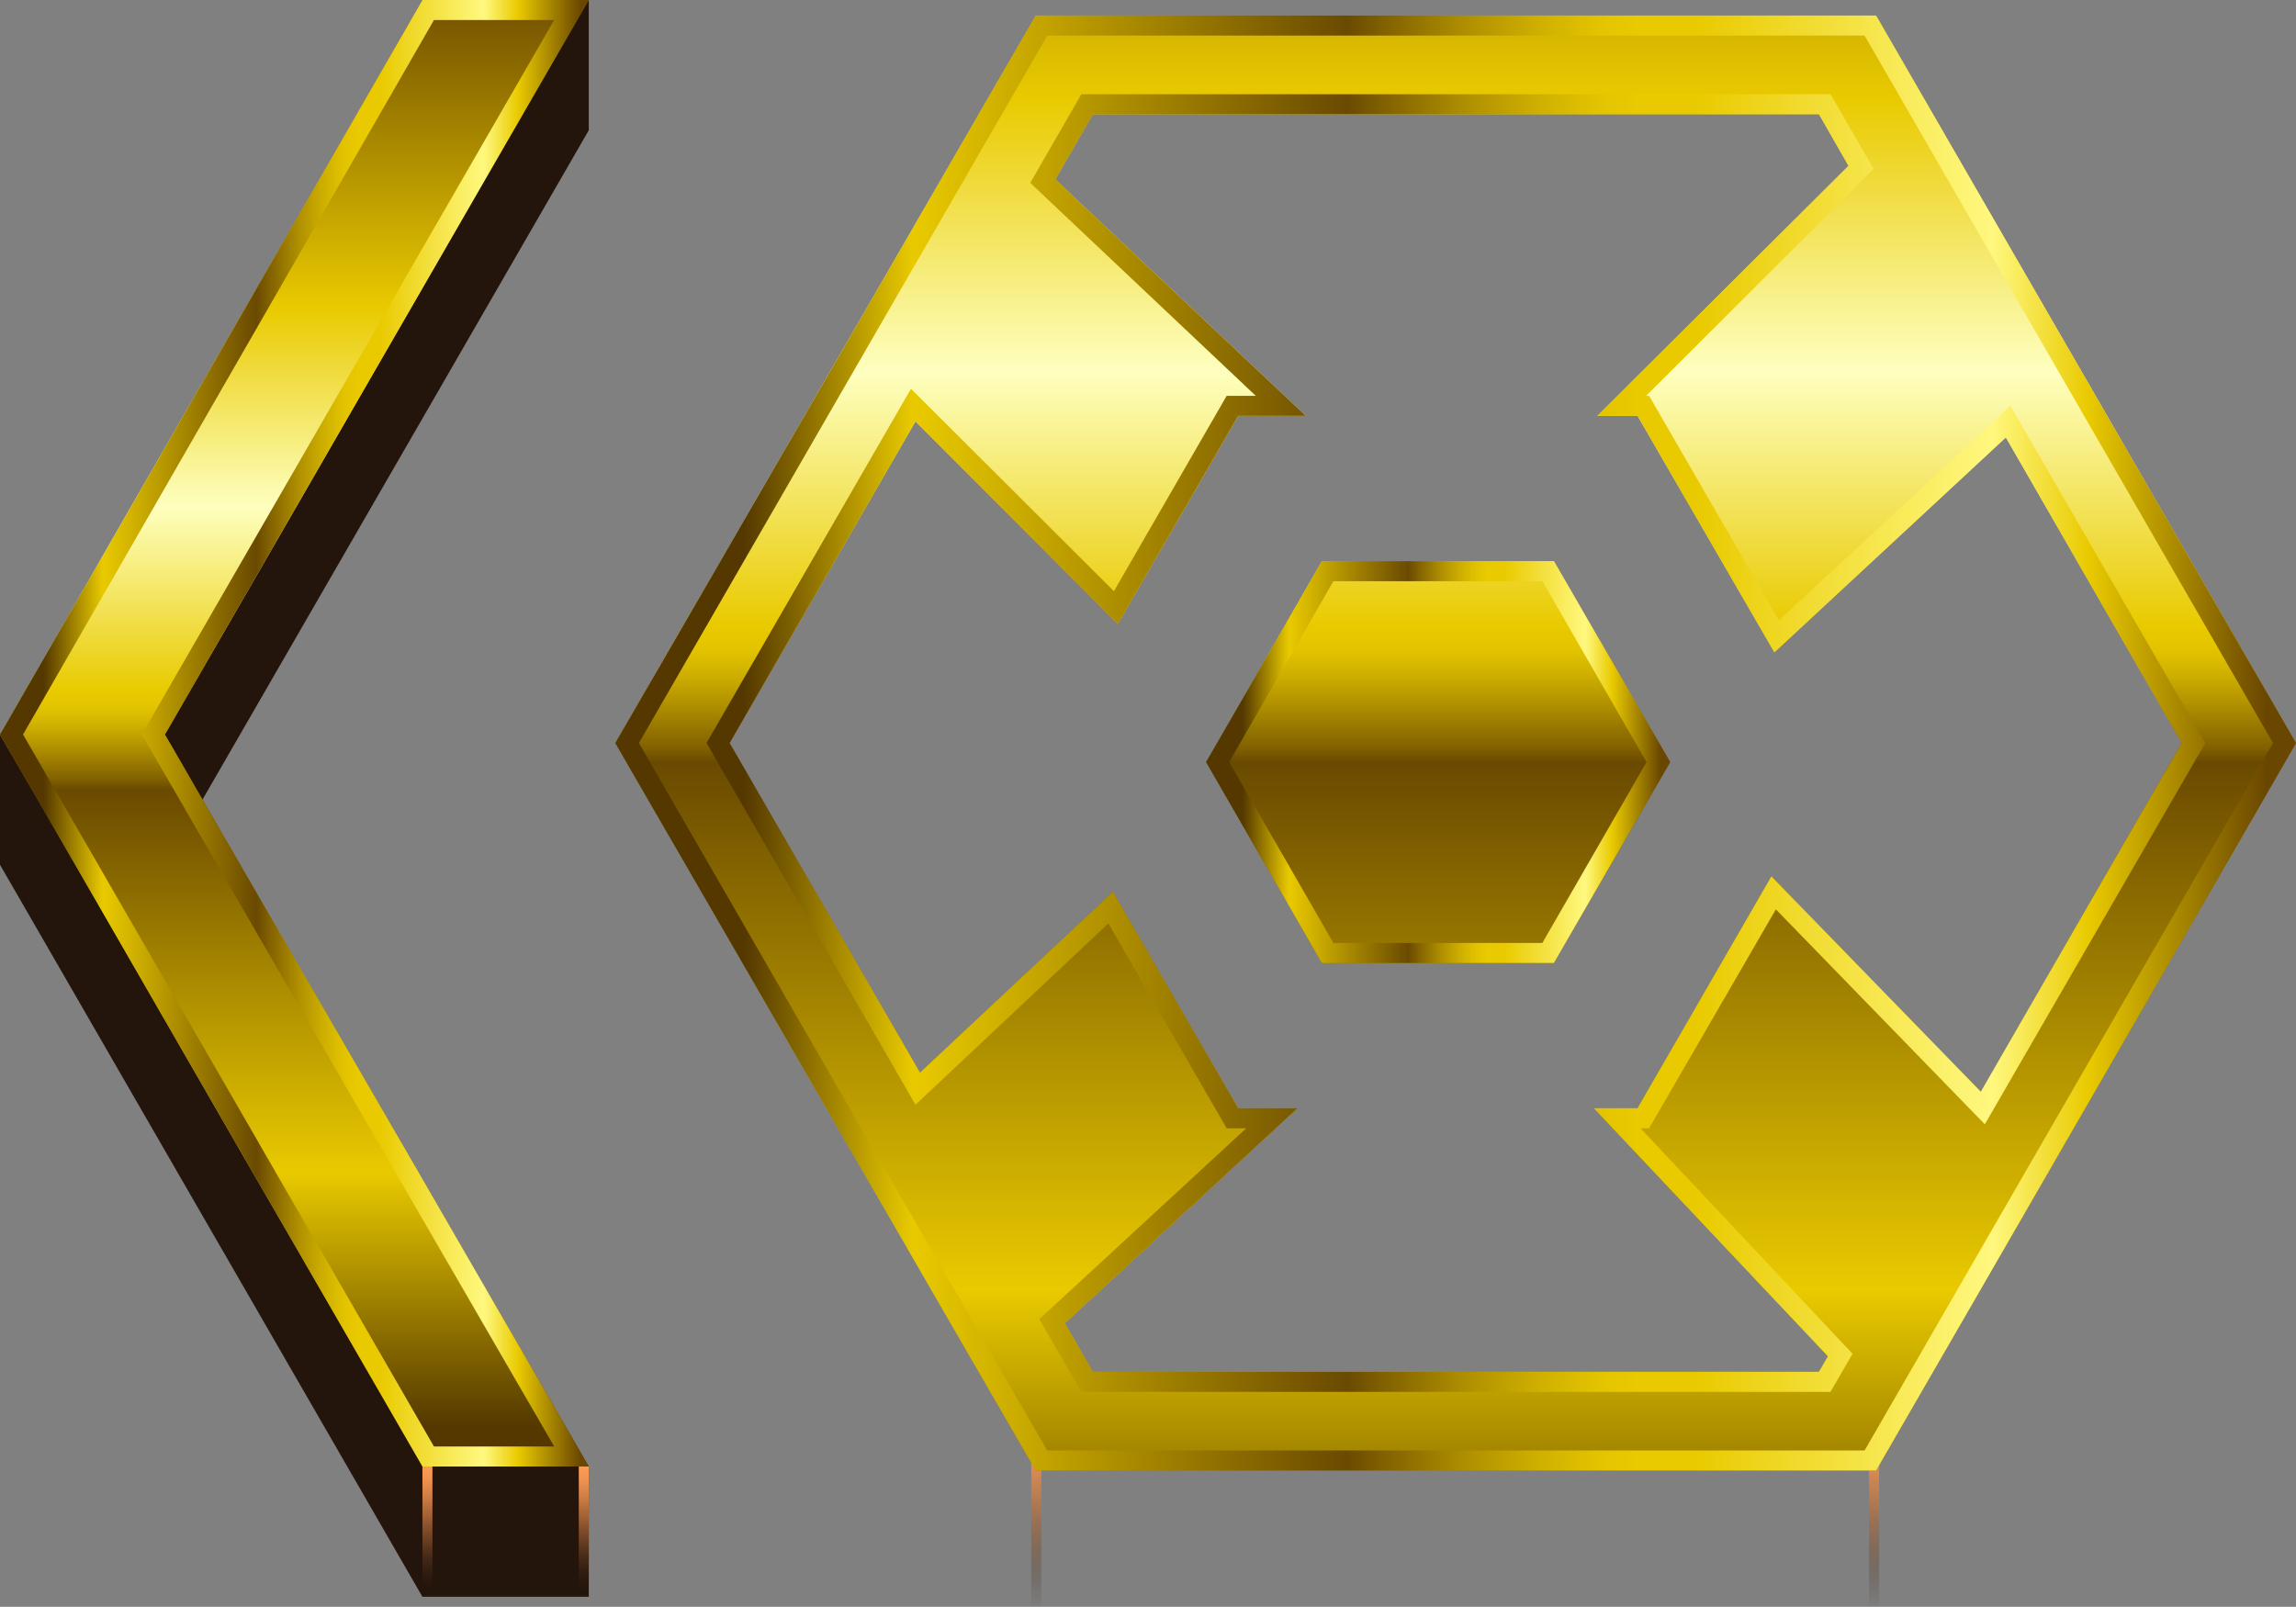 <?xml version="1.0" encoding="UTF-8" standalone="no"?>
<svg xmlns:xlink="http://www.w3.org/1999/xlink" height="160.35px" width="229.1px" xmlns="http://www.w3.org/2000/svg">
  <rect width="100%" height="100%" fill="#808080" stroke="none"/>
  <g transform="matrix(1.0, 0.0, 0.0, 1.0, 145.25, 81.15)">
    <path d="M-41.35 61.4 L-41.35 79.2 -42.35 79.2 -42.35 61.4 -41.35 61.4" fill="url(#gradient0)" fill-rule="evenodd" stroke="none"/>
    <path d="M42.25 61.4 L42.25 79.2 41.25 79.2 41.25 61.4 42.25 61.4" fill="url(#gradient1)" fill-rule="evenodd" stroke="none"/>
    <path d="M-83.85 -7.0 L-41.9 -79.6 41.95 -79.6 83.85 -7.0 41.95 65.6 -41.9 65.6 -83.85 -7.0 M72.45 -7.0 L54.9 -37.5 31.8 -16.05 18.15 -39.65 14.15 -39.65 39.2 -64.6 36.25 -69.75 -36.2 -69.75 -39.95 -63.25 -14.95 -39.65 -21.7 -39.65 -33.7 -18.9 -53.9 -39.1 -72.45 -7.0 -53.45 25.9 -34.2 7.85 -21.7 29.45 -15.8 29.45 -39.0 50.9 -36.2 55.75 36.25 55.75 37.15 54.2 13.8 29.45 18.15 29.45 31.5 6.3 52.4 27.8 72.45 -7.0" fill="url(#gradient2)" fill-rule="evenodd" stroke="none"/>
    <path d="M9.8 14.95 L-13.35 14.95 -24.9 -5.1 -13.35 -25.15 9.8 -25.15 21.4 -5.1 9.8 14.95" fill="url(#gradient3)" fill-rule="evenodd" stroke="none"/>
    <path d="M-83.85 -7.0 L-41.9 -79.6 41.95 -79.6 83.85 -7.0 41.95 65.6 -41.9 65.6 -83.85 -7.0 M-40.75 -77.6 L-81.5 -7.0 -40.75 63.6 40.8 63.6 81.55 -7.0 40.8 -77.6 -40.75 -77.6 M72.45 -7.0 L54.9 -37.5 31.8 -16.05 18.15 -39.65 14.15 -39.65 39.2 -64.6 36.25 -69.75 -36.2 -69.75 -39.95 -63.25 -14.95 -39.65 -21.7 -39.65 -33.7 -18.9 -53.9 -39.1 -72.45 -7.0 -53.45 25.9 -34.2 7.85 -21.7 29.45 -15.8 29.45 -39.0 50.9 -36.2 55.75 36.25 55.75 37.15 54.2 13.8 29.45 18.15 29.45 31.5 6.3 52.4 27.8 72.45 -7.0 M55.35 -40.65 L74.8 -7.0 52.8 31.05 31.95 9.6 19.3 31.45 18.45 31.45 39.6 53.95 37.4 57.75 -37.35 57.75 -41.55 50.5 -20.9 31.45 -22.85 31.45 -34.65 11.0 -53.9 29.1 -74.75 -7.0 -54.35 -42.35 -34.1 -22.15 -22.85 -41.65 -19.95 -41.65 -42.45 -62.9 -37.35 -71.75 37.4 -71.75 41.7 -64.3 19.0 -41.65 19.3 -41.65 32.25 -19.25 55.35 -40.65" fill="url(#gradient4)" fill-rule="evenodd" stroke="none"/>
    <path d="M9.8 14.95 L-13.35 14.95 -24.9 -5.1 -13.35 -25.15 9.8 -25.15 21.4 -5.1 9.8 14.95 M8.65 -23.15 L-12.2 -23.15 -22.6 -5.1 -12.2 12.95 8.65 12.95 19.05 -5.1 8.65 -23.15" fill="url(#gradient5)" fill-rule="evenodd" stroke="none"/>
    <path d="M-86.5 -68.15 L-128.8 5.15 -86.5 65.2 -86.5 78.2 -103.1 78.2 -145.25 5.15 -145.25 -7.85 -103.1 -68.15 -86.5 -81.15 -86.5 -68.15" fill="#23140c" fill-rule="evenodd" stroke="none"/>
    <path d="M-102.1 65.05 L-102.1 78.2 -103.1 78.2 -103.1 65.05 -102.1 65.05" fill="url(#gradient6)" fill-rule="evenodd" stroke="none"/>
    <path d="M-86.5 65.2 L-86.5 78.2 -87.5 78.2 -87.5 65.2 -86.5 65.2" fill="url(#gradient7)" fill-rule="evenodd" stroke="none"/>
    <path d="M-86.5 -81.15 L-128.8 -7.85 -86.5 65.2 -103.1 65.2 -145.25 -7.85 -103.1 -81.15 -86.5 -81.15" fill="url(#gradient8)" fill-rule="evenodd" stroke="none"/>
    <path d="M-103.1 -81.15 L-86.5 -81.15 -128.8 -7.85 -86.5 65.2 -103.1 65.2 -145.25 -7.85 -103.1 -81.15 M-89.95 -79.15 L-101.95 -79.15 -142.95 -7.85 -101.95 63.2 -89.95 63.2 -131.1 -7.85 -89.95 -79.15" fill="url(#gradient9)" fill-rule="evenodd" stroke="none"/>
  </g>
  <defs>
    <linearGradient gradientTransform="matrix(0.0, -0.011, -0.011, 0.0, -41.85, 70.3)" gradientUnits="userSpaceOnUse" id="gradient0" spreadMethod="pad" x1="-819.2" x2="819.2">
      <stop offset="0.0" stop-color="#1e120b" stop-opacity="0.0"/>
      <stop offset="0.016" stop-color="#23150d" stop-opacity="0.02"/>
      <stop offset="0.224" stop-color="#653e22" stop-opacity="0.314"/>
      <stop offset="0.42" stop-color="#9c5f34" stop-opacity="0.557"/>
      <stop offset="0.604" stop-color="#c77a42" stop-opacity="0.749"/>
      <stop offset="0.765" stop-color="#e68c4c" stop-opacity="0.886"/>
      <stop offset="0.902" stop-color="#f89852" stop-opacity="0.969"/>
      <stop offset="1.0" stop-color="#ff9c54"/>
    </linearGradient>
    <linearGradient gradientTransform="matrix(0.0, -0.011, -0.011, 0.0, 41.75, 70.3)" gradientUnits="userSpaceOnUse" id="gradient1" spreadMethod="pad" x1="-819.2" x2="819.2">
      <stop offset="0.0" stop-color="#1e120b" stop-opacity="0.0"/>
      <stop offset="0.016" stop-color="#23150d" stop-opacity="0.02"/>
      <stop offset="0.224" stop-color="#653e22" stop-opacity="0.314"/>
      <stop offset="0.42" stop-color="#9c5f34" stop-opacity="0.557"/>
      <stop offset="0.604" stop-color="#c77a42" stop-opacity="0.749"/>
      <stop offset="0.765" stop-color="#e68c4c" stop-opacity="0.886"/>
      <stop offset="0.902" stop-color="#f89852" stop-opacity="0.969"/>
      <stop offset="1.0" stop-color="#ff9c54"/>
    </linearGradient>
    <linearGradient gradientTransform="matrix(0.0, -0.124, -0.124, 0.0, 0.0, -18.25)" gradientUnits="userSpaceOnUse" id="gradient2" spreadMethod="pad" x1="-819.2" x2="819.2">
      <stop offset="0.004" stop-color="#543800"/>
      <stop offset="0.176" stop-color="#e9ca00"/>
      <stop offset="0.435" stop-color="#6a4a00"/>
      <stop offset="0.443" stop-color="#836300"/>
      <stop offset="0.463" stop-color="#af8f00"/>
      <stop offset="0.478" stop-color="#ceaf00"/>
      <stop offset="0.49" stop-color="#e2c300"/>
      <stop offset="0.502" stop-color="#e9ca00"/>
      <stop offset="0.627" stop-color="#feffbf"/>
      <stop offset="0.761" stop-color="#e9ca00"/>
      <stop offset="0.984" stop-color="#6a4700"/>
    </linearGradient>
    <linearGradient gradientTransform="matrix(0.0, -0.124, -0.124, 0.0, -1.75, -18.25)" gradientUnits="userSpaceOnUse" id="gradient3" spreadMethod="pad" x1="-819.2" x2="819.2">
      <stop offset="0.004" stop-color="#543800"/>
      <stop offset="0.176" stop-color="#e9ca00"/>
      <stop offset="0.435" stop-color="#6a4a00"/>
      <stop offset="0.443" stop-color="#836300"/>
      <stop offset="0.463" stop-color="#af8f00"/>
      <stop offset="0.478" stop-color="#ceaf00"/>
      <stop offset="0.49" stop-color="#e2c300"/>
      <stop offset="0.502" stop-color="#e9ca00"/>
      <stop offset="0.627" stop-color="#feffbf"/>
      <stop offset="0.761" stop-color="#e9ca00"/>
      <stop offset="0.984" stop-color="#6a4700"/>
    </linearGradient>
    <linearGradient gradientTransform="matrix(0.102, 0.0, 0.0, -0.102, 0.0, -7.0)" gradientUnits="userSpaceOnUse" id="gradient4" spreadMethod="pad" x1="-819.2" x2="819.2">
      <stop offset="0.075" stop-color="#543800"/>
      <stop offset="0.176" stop-color="#e9ca00"/>
      <stop offset="0.435" stop-color="#6a4a00"/>
      <stop offset="0.459" stop-color="#836300"/>
      <stop offset="0.506" stop-color="#af8f00"/>
      <stop offset="0.549" stop-color="#ceaf00"/>
      <stop offset="0.584" stop-color="#e2c300"/>
      <stop offset="0.608" stop-color="#e9ca00"/>
      <stop offset="0.643" stop-color="#e9ca00"/>
      <stop offset="0.82" stop-color="#fff87f"/>
      <stop offset="0.878" stop-color="#e9ca00"/>
      <stop offset="0.984" stop-color="#6a4700"/>
    </linearGradient>
    <linearGradient gradientTransform="matrix(0.028, 0.0, 0.0, -0.028, -1.75, -5.1)" gradientUnits="userSpaceOnUse" id="gradient5" spreadMethod="pad" x1="-819.2" x2="819.2">
      <stop offset="0.075" stop-color="#543800"/>
      <stop offset="0.176" stop-color="#e9ca00"/>
      <stop offset="0.435" stop-color="#6a4a00"/>
      <stop offset="0.459" stop-color="#836300"/>
      <stop offset="0.506" stop-color="#af8f00"/>
      <stop offset="0.549" stop-color="#ceaf00"/>
      <stop offset="0.584" stop-color="#e2c300"/>
      <stop offset="0.608" stop-color="#e9ca00"/>
      <stop offset="0.643" stop-color="#e9ca00"/>
      <stop offset="0.82" stop-color="#fff87f"/>
      <stop offset="0.878" stop-color="#e9ca00"/>
      <stop offset="0.984" stop-color="#6a4700"/>
    </linearGradient>
    <linearGradient gradientTransform="matrix(0.0, -0.008, -0.008, 0.0, -102.6, 71.6)" gradientUnits="userSpaceOnUse" id="gradient6" spreadMethod="pad" x1="-819.2" x2="819.2">
      <stop offset="0.0" stop-color="#1e120b" stop-opacity="0.0"/>
      <stop offset="0.016" stop-color="#23150d" stop-opacity="0.02"/>
      <stop offset="0.224" stop-color="#653e22" stop-opacity="0.314"/>
      <stop offset="0.42" stop-color="#9c5f34" stop-opacity="0.557"/>
      <stop offset="0.604" stop-color="#c77a42" stop-opacity="0.749"/>
      <stop offset="0.765" stop-color="#e68c4c" stop-opacity="0.886"/>
      <stop offset="0.902" stop-color="#f89852" stop-opacity="0.969"/>
      <stop offset="1.0" stop-color="#ff9c54"/>
    </linearGradient>
    <linearGradient gradientTransform="matrix(0.0, -0.008, -0.008, 0.0, -87.0, 71.7)" gradientUnits="userSpaceOnUse" id="gradient7" spreadMethod="pad" x1="-819.2" x2="819.2">
      <stop offset="0.0" stop-color="#1e120b" stop-opacity="0.0"/>
      <stop offset="0.016" stop-color="#23150d" stop-opacity="0.02"/>
      <stop offset="0.224" stop-color="#653e22" stop-opacity="0.314"/>
      <stop offset="0.42" stop-color="#9c5f34" stop-opacity="0.557"/>
      <stop offset="0.604" stop-color="#c77a42" stop-opacity="0.749"/>
      <stop offset="0.765" stop-color="#e68c4c" stop-opacity="0.886"/>
      <stop offset="0.902" stop-color="#f89852" stop-opacity="0.969"/>
      <stop offset="1.0" stop-color="#ff9c54"/>
    </linearGradient>
    <linearGradient gradientTransform="matrix(0.0, -0.09, -0.09, 0.0, -115.85, -11.9)" gradientUnits="userSpaceOnUse" id="gradient8" spreadMethod="pad" x1="-819.2" x2="819.2">
      <stop offset="0.004" stop-color="#543800"/>
      <stop offset="0.176" stop-color="#e9ca00"/>
      <stop offset="0.435" stop-color="#6a4a00"/>
      <stop offset="0.443" stop-color="#836300"/>
      <stop offset="0.463" stop-color="#af8f00"/>
      <stop offset="0.478" stop-color="#ceaf00"/>
      <stop offset="0.49" stop-color="#e2c300"/>
      <stop offset="0.502" stop-color="#e9ca00"/>
      <stop offset="0.627" stop-color="#feffbf"/>
      <stop offset="0.761" stop-color="#e9ca00"/>
      <stop offset="0.984" stop-color="#6a4700"/>
    </linearGradient>
    <linearGradient gradientTransform="matrix(0.036, 0.0, 0.0, -0.036, -115.85, -7.95)" gradientUnits="userSpaceOnUse" id="gradient9" spreadMethod="pad" x1="-819.2" x2="819.2">
      <stop offset="0.075" stop-color="#543800"/>
      <stop offset="0.176" stop-color="#e9ca00"/>
      <stop offset="0.435" stop-color="#6a4a00"/>
      <stop offset="0.459" stop-color="#836300"/>
      <stop offset="0.506" stop-color="#af8f00"/>
      <stop offset="0.549" stop-color="#ceaf00"/>
      <stop offset="0.584" stop-color="#e2c300"/>
      <stop offset="0.608" stop-color="#e9ca00"/>
      <stop offset="0.643" stop-color="#e9ca00"/>
      <stop offset="0.82" stop-color="#fff87f"/>
      <stop offset="0.878" stop-color="#e9ca00"/>
      <stop offset="0.984" stop-color="#6a4700"/>
    </linearGradient>
  </defs>
</svg>
